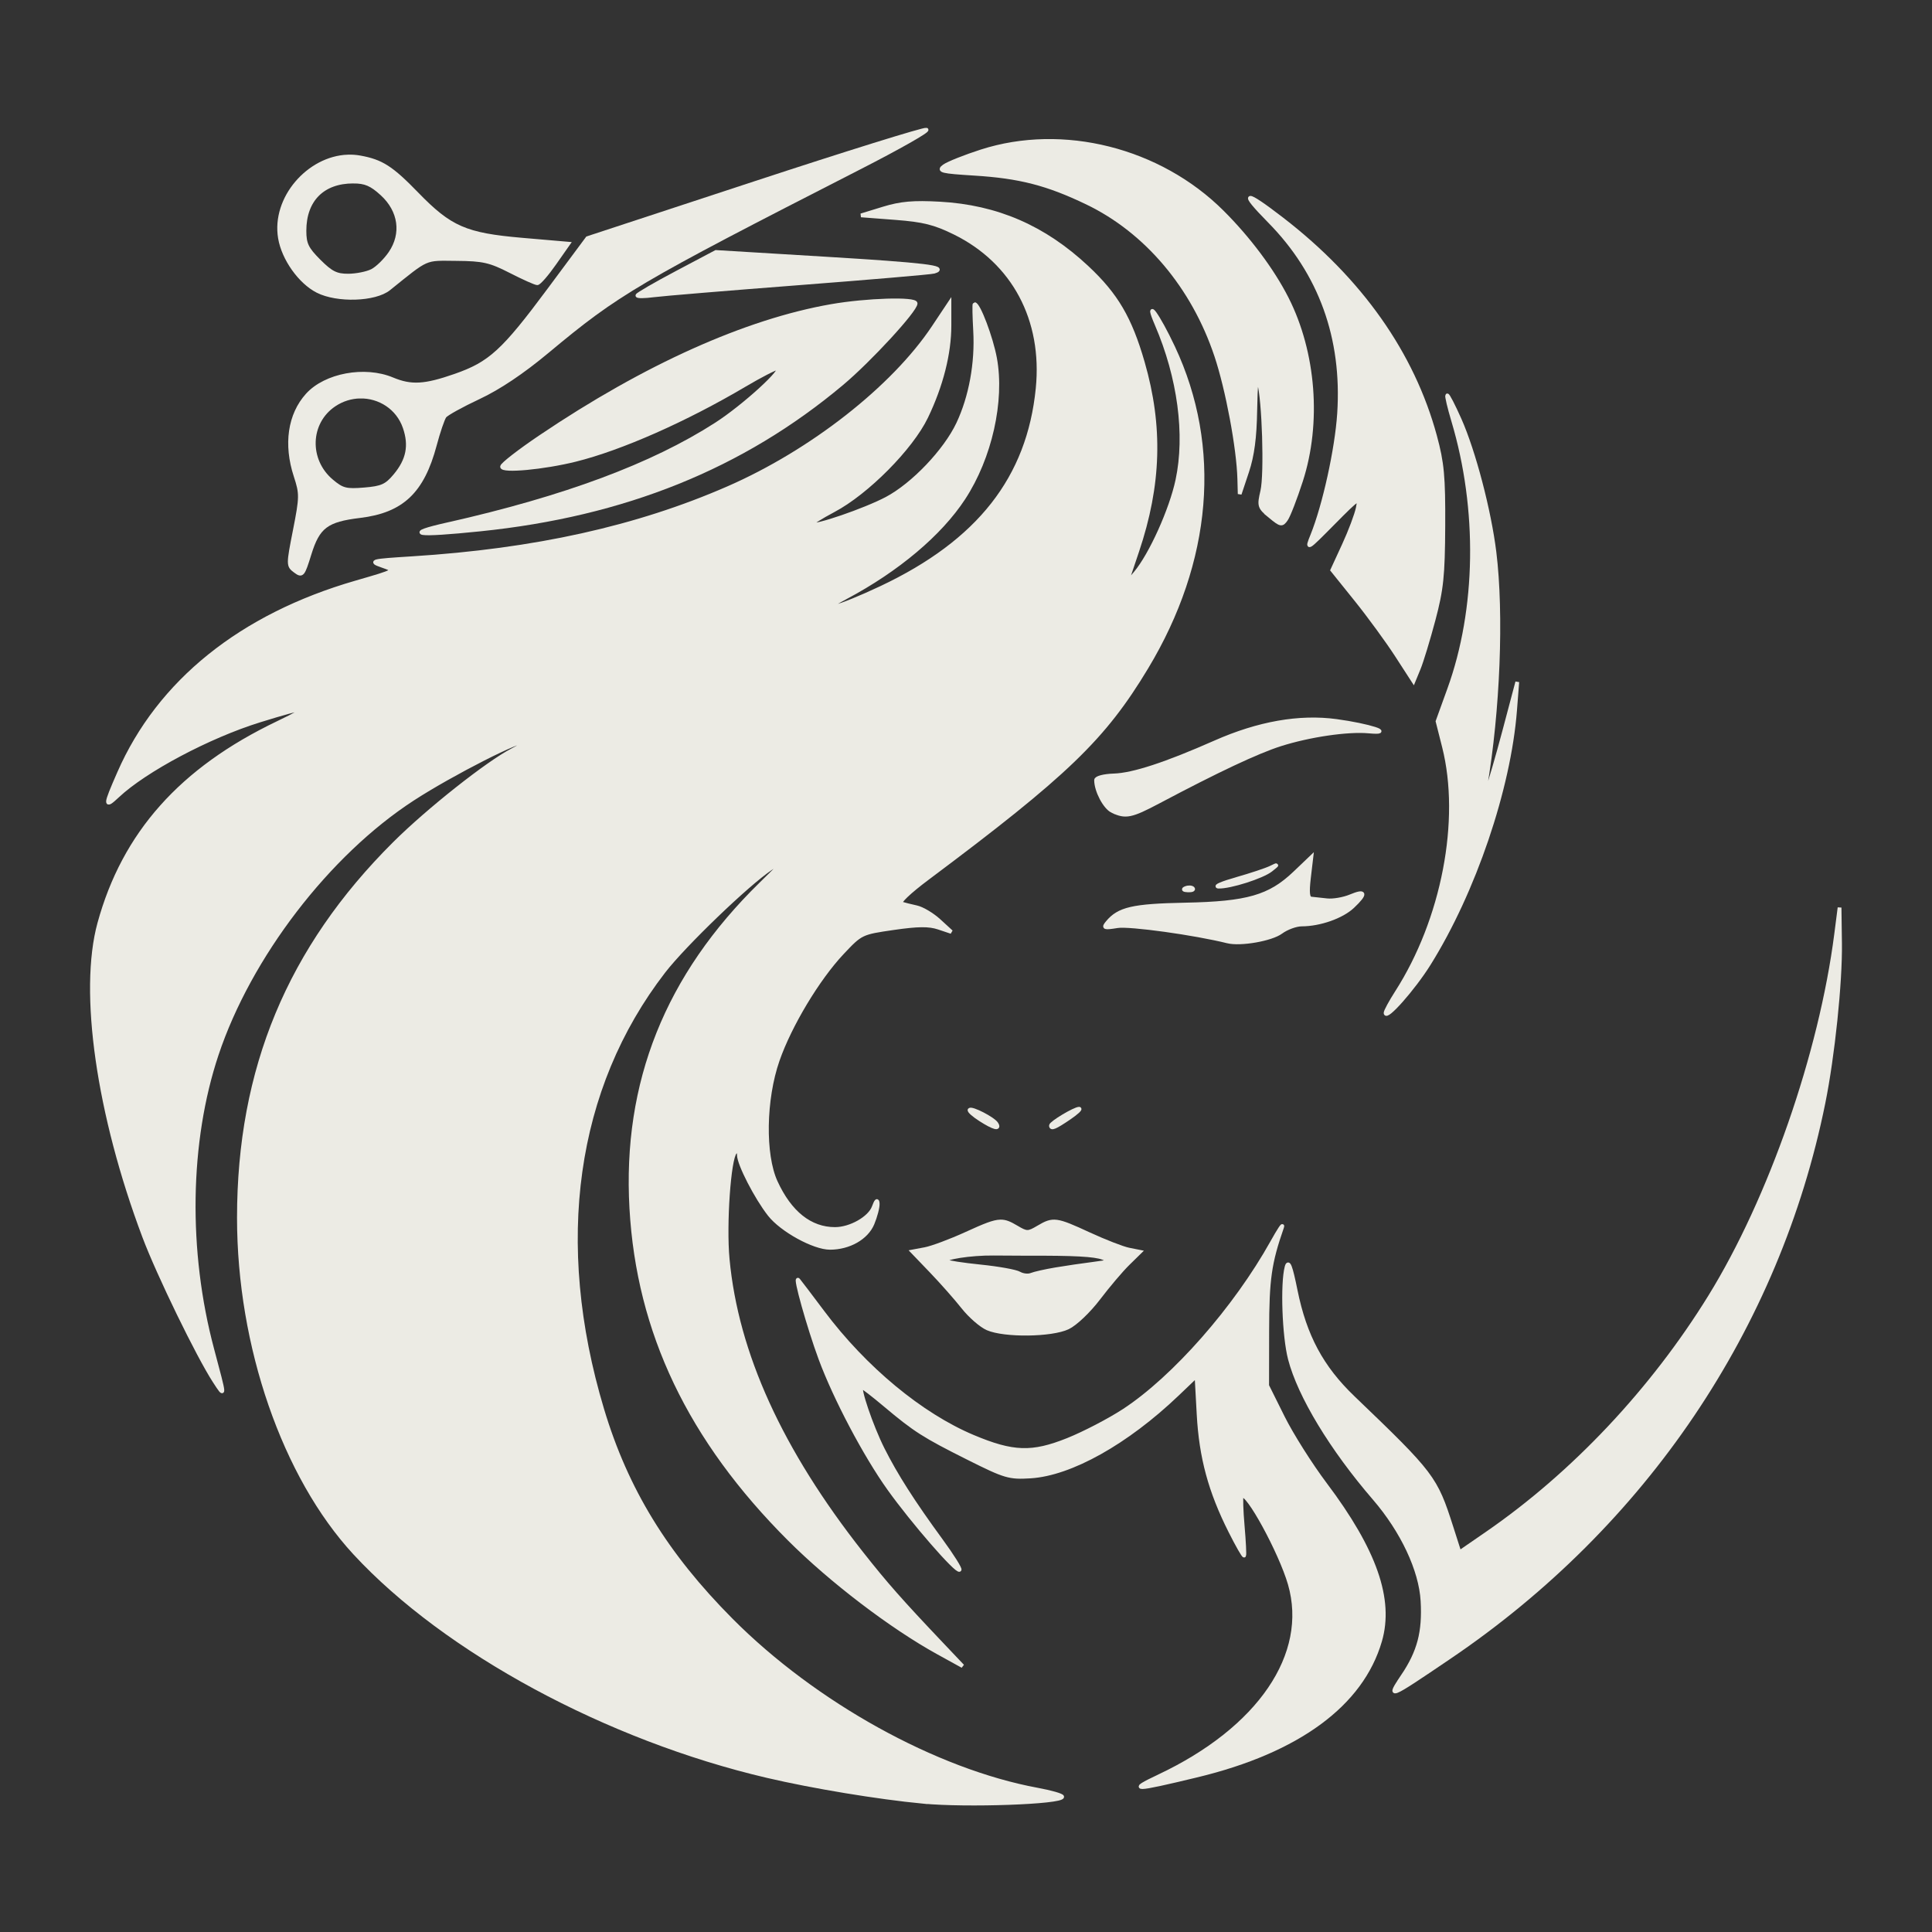 <?xml version="1.0" encoding="UTF-8" standalone="no"?>
<!-- Created with Inkscape (http://www.inkscape.org/) -->

<svg
   xmlns:dc="http://purl.org/dc/elements/1.1/"
   xmlns:cc="http://creativecommons.org/ns#"
   xmlns:rdf="http://www.w3.org/1999/02/22-rdf-syntax-ns#"
   xmlns:svg="http://www.w3.org/2000/svg"
   xmlns="http://www.w3.org/2000/svg"
   xmlns:sodipodi="http://sodipodi.sourceforge.net/DTD/sodipodi-0.dtd"
   xmlns:inkscape="http://www.inkscape.org/namespaces/inkscape"
   width="1000"
   height="1000"
   viewBox="0 0 264.583 264.583"
   version="1.1"
   id="svg8"
   inkscape:version="0.92.1 r15371"
   sodipodi:docname="Logo.svg">
  <rect x="0" y="0" width="264.583" height="264.583" fill="#333333" stroke="none"/>
  <defs
     id="defs2">
    <inkscape:path-effect
       effect="sketch"
       id="path-effect4701"
       is_visible="true"
       nbiter_approxstrokes="5"
       strokelength="100"
       strokelength_rdm="0.3;1"
       strokeoverlap="0.3"
       strokeoverlap_rdm="0.3;1"
       ends_tolerance="0.1;1"
       parallel_offset="5;1"
       tremble_size="5;1"
       tremble_frequency="1"
       nbtangents="5"
       tgt_places_rdmness="1;1"
       tgtscale="10"
       tgtlength="100"
       tgtlength_rdm="0.3;1" />
  </defs>
  <sodipodi:namedview
     id="base"
     pagecolor="#ffffff"
     bordercolor="#666666"
     borderopacity="1.0"
     inkscape:pageopacity="0.0"
     inkscape:pageshadow="2"
     inkscape:zoom="1.3703468"
     inkscape:cx="250.84964"
     inkscape:cy="525.76975"
     inkscape:document-units="mm"
     inkscape:current-layer="g4718"
     showgrid="false"
     units="px"
     inkscape:window-width="3840"
     inkscape:window-height="2071"
     inkscape:window-x="-10"
     inkscape:window-y="-10"
     inkscape:window-maximized="1"
     inkscape:measure-start="0,0"
     inkscape:measure-end="0,0" />
  <g
     inkscape:label="Layer 1"
     inkscape:groupmode="layer"
     id="layer1"
     transform="translate(0,-32.417)">
    <g
       id="g4718"
       transform="translate(7.267,-35.42)"
       style="fill:#ecebe4;fill-opacity:1;stroke:#ecebe4;stroke-opacity:1">
      <g
         id="g4935"
         transform="matrix(1.946,0,0,1.946,-96.734,-167.338)">
        <path
           inkscape:connector-curvature="0"
           id="path4912"
           d="m 110.939,247.65 c -3.196,-0.308 -7.749,-1.061 -10.962,-1.812 -11.262,-2.633 -22.639,-8.78 -29.027,-15.684 -4.981,-5.383 -8.163,-14.586 -8.162,-23.605 0.002,-10.467 3.532,-18.959 10.953,-26.346 2.349,-2.339 6.561,-5.672 8.293,-6.563 0.473,-0.243 0.86,-0.496 0.86,-0.561 0,-0.392 -5.112,2.203 -7.871,3.995 -5.967,3.875 -11.496,11.084 -13.799,17.991 -2.044,6.132 -2.16,13.829 -0.312,20.744 0.922,3.451 0.919,3.411 0.163,2.249 -1.159,-1.781 -3.956,-7.53 -4.955,-10.186 -3.238,-8.609 -4.473,-17.239 -3.155,-22.044 1.735,-6.325 5.764,-10.849 12.555,-14.099 2.545,-1.218 2.23,-1.26 -1.28,-0.172 -3.564,1.105 -8.063,3.493 -9.988,5.303 -0.924,0.868 -0.913,0.699 0.103,-1.62 2.81,-6.414 8.589,-11.062 16.658,-13.397 2.889,-0.836 2.867,-0.822 1.826,-1.189 -0.867,-0.306 -0.732,-0.339 2.117,-0.518 8.665,-0.544 15.858,-2.14 22.263,-4.937 5.866,-2.562 11.617,-7.067 14.45,-11.32 l 1.122,-1.684 v 1.562 c 0,1.976 -0.574,4.236 -1.634,6.436 -1.056,2.191 -4.168,5.328 -6.521,6.574 -0.92,0.487 -1.622,0.935 -1.562,0.996 0.211,0.211 3.77,-1.011 5.296,-1.818 1.855,-0.981 4.131,-3.368 5.032,-5.278 0.887,-1.879 1.325,-4.273 1.196,-6.542 -0.058,-1.029 -0.074,-1.87 -0.036,-1.87 0.279,0 1.17,2.36 1.436,3.805 0.553,2.999 -0.345,6.995 -2.213,9.849 -1.65,2.52 -4.64,5.038 -8.291,6.981 -2.325,1.237 -0.52,0.75 2.494,-0.673 6.868,-3.243 10.384,-7.723 11.01,-14.028 0.481,-4.847 -1.686,-8.91 -5.842,-10.957 -1.404,-0.691 -2.197,-0.889 -4.159,-1.039 l -2.425,-0.185 1.572,-0.482 c 1.22,-0.374 2.109,-0.452 3.969,-0.349 4.015,0.224 7.334,1.664 10.359,4.493 2.061,1.928 3.028,3.574 3.926,6.685 1.299,4.502 1.178,8.616 -0.393,13.283 l -0.783,2.327 0.665,-0.794 c 1.075,-1.283 2.504,-4.45 2.947,-6.533 0.68,-3.193 0.141,-7.233 -1.461,-10.955 -0.842,-1.958 0.104,-0.648 1.166,1.613 3.293,7.013 2.621,15.053 -1.882,22.53 -3.004,4.988 -5.628,7.513 -15.418,14.835 -1.282,0.959 -2.061,1.702 -1.852,1.768 0.198,0.062 0.689,0.185 1.09,0.273 0.401,0.088 1.116,0.513 1.587,0.946 l 0.858,0.786 -0.894,-0.3 c -0.675,-0.226 -1.451,-0.219 -3.175,0.031 -2.265,0.329 -2.291,0.341 -3.604,1.735 -1.718,1.823 -3.687,5.1 -4.545,7.563 -0.958,2.75 -1.019,6.642 -0.136,8.567 0.997,2.173 2.429,3.311 4.169,3.311 1.087,0 2.441,-0.767 2.725,-1.545 0.173,-0.473 0.265,-0.549 0.279,-0.233 0.011,0.259 -0.153,0.889 -0.366,1.399 -0.419,1.003 -1.647,1.702 -2.992,1.702 -1.132,0 -3.391,-1.241 -4.253,-2.336 -0.932,-1.183 -2.157,-3.564 -2.157,-4.191 0,-0.308 -0.088,-0.371 -0.267,-0.192 -0.429,0.429 -0.753,5.069 -0.524,7.512 0.621,6.64 3.732,13.476 9.414,20.688 1.705,2.165 2.764,3.365 5.643,6.4 l 1.476,1.556 -1.72,-0.948 c -3.289,-1.813 -7.531,-5.047 -10.464,-7.976 -7.022,-7.015 -10.632,-14.572 -11.126,-23.293 -0.501,-8.845 2.503,-16.362 9.124,-22.831 1.927,-1.883 1.957,-1.93 0.691,-1.089 -1.629,1.082 -6.093,5.375 -7.543,7.254 -6.32,8.192 -7.846,19.073 -4.322,30.821 1.696,5.652 4.484,10.203 9.086,14.829 5.866,5.896 14.377,10.609 21.547,11.93 0.955,0.176 1.737,0.401 1.737,0.5 0,0.4 -6.759,0.641 -9.79,0.348 z"
           style="fill:#ecebe4;fill-opacity:1;stroke:#ecebe4;stroke-width:0.265;stroke-opacity:1" />
        <path
           inkscape:connector-curvature="0"
           id="path4910"
           d="m 127.529,245.856 c 7.074,-3.332 10.646,-8.578 9.214,-13.533 -0.65,-2.251 -3.037,-6.618 -3.383,-6.191 -0.057,0.071 -0.027,1.021 0.068,2.113 0.095,1.091 0.141,2.026 0.103,2.078 -0.038,0.051 -0.48,-0.723 -0.981,-1.72 -1.415,-2.812 -2.059,-5.19 -2.224,-8.221 l -0.148,-2.703 -1.351,1.29 c -3.566,3.405 -7.502,5.609 -10.331,5.785 -1.499,0.093 -1.786,0.008 -4.382,-1.292 -3.128,-1.567 -3.742,-1.959 -5.866,-3.745 -0.825,-0.694 -1.563,-1.262 -1.639,-1.262 -0.259,0 0.682,2.771 1.484,4.366 0.93,1.85 2.129,3.729 4.112,6.44 0.781,1.068 1.365,1.998 1.298,2.065 -0.192,0.192 -3.298,-3.38 -4.961,-5.707 -1.686,-2.358 -3.794,-6.351 -4.831,-9.149 -0.81,-2.185 -1.851,-5.896 -1.554,-5.54 0.114,0.137 0.888,1.157 1.721,2.268 2.959,3.947 6.916,7.226 10.577,8.764 2.808,1.18 4.149,1.224 6.662,0.218 1.148,-0.46 2.929,-1.387 3.959,-2.06 3.52,-2.303 7.836,-7.211 10.423,-11.851 0.487,-0.873 0.802,-1.349 0.701,-1.058 -0.875,2.512 -1.038,3.65 -1.044,7.296 l -0.006,3.856 1.109,2.229 c 0.61,1.226 1.953,3.351 2.985,4.722 3.495,4.646 4.7,8.092 3.852,11.012 -1.3,4.473 -5.77,7.757 -12.894,9.475 -4.456,1.074 -4.853,1.083 -2.671,0.055 z"
           style="fill:#ecebe4;fill-opacity:1;stroke:#ecebe4;stroke-width:0.265;stroke-opacity:1" />
        <path
           inkscape:connector-curvature="0"
           id="path4842"
           d="m 144.687,238.809 c 1.154,-1.715 1.52,-3.102 1.396,-5.293 -0.123,-2.176 -1.418,-4.929 -3.397,-7.224 -3.005,-3.484 -5.261,-7.212 -5.936,-9.81 -0.414,-1.594 -0.547,-5.293 -0.232,-6.471 0.128,-0.478 0.288,-0.064 0.634,1.646 0.653,3.226 1.835,5.427 4.06,7.559 5.595,5.364 5.789,5.619 6.901,9.095 l 0.571,1.785 1.917,-1.321 c 6.083,-4.19 11.649,-10.098 15.707,-16.67 4.249,-6.881 7.807,-17.104 8.887,-25.534 l 0.237,-1.85 0.034,2.515 c 0.037,2.763 -0.502,7.942 -1.171,11.243 -3.198,15.801 -12.56,29.674 -26.313,38.992 -4.336,2.937 -4.383,2.957 -3.294,1.337 z"
           style="fill:#ecebe4;fill-opacity:1;stroke:#ecebe4;stroke-width:0.265;stroke-opacity:1" />
        <path
           id="path4780"
           transform="matrix(0.265,0,0,0.265,-7.267,67.836)"
           d="m 466.574,524.443 c -1.852,0.039 -4.234,1.043 -9.111,3.266 -4.152,1.892 -9.058,3.724 -10.902,4.07 l -3.354,0.629 5.027,5.238 c 2.765,2.881 6.558,7.174 8.428,9.541 1.87,2.367 4.795,4.91 6.5,5.652 4.497,1.958 16.995,1.811 21.342,-0.252 1.993,-0.946 5.558,-4.336 8.15,-7.75 2.535,-3.338 6.049,-7.481 7.809,-9.205 l 3.199,-3.135 -2.971,-0.594 c -1.633,-0.327 -6.398,-2.179 -10.59,-4.115 -8.736,-4.037 -9.486,-4.137 -13.434,-1.805 -2.744,1.621 -3.065,1.621 -5.809,0 -1.724,-1.018 -2.845,-1.571 -4.285,-1.541 z m -1.811,8.531 c 3.025,0.033 7.075,0.056 9,0.049 12.337,-0.05 17.815,0.243 20.006,1.07 2.246,0.848 1.997,1.006 -2.506,1.574 -2.75,0.347 -7.25,1.008 -10,1.471 -2.75,0.462 -5.675,1.12 -6.5,1.459 -0.825,0.34 -2.254,0.175 -3.174,-0.363 -0.92,-0.539 -5.553,-1.373 -10.297,-1.854 -4.744,-0.481 -8.874,-1.124 -9.18,-1.43 -0.876,-0.876 6.609,-2.045 12.65,-1.977 z"
           style="fill:#ecebe4;fill-opacity:1;stroke:#ecebe4;stroke-width:1;stroke-opacity:1"
           inkscape:connector-curvature="0" />
        <path
           inkscape:connector-curvature="0"
           id="path4732"
           d="m 114.963,199.632 c -0.479,-0.307 -0.818,-0.611 -0.752,-0.677 0.155,-0.155 1.673,0.631 1.887,0.977 0.262,0.423 -0.192,0.304 -1.134,-0.3 z"
           style="fill:#ecebe4;fill-opacity:1;stroke:#ecebe4;stroke-width:0.265;stroke-opacity:1" />
        <path
           inkscape:connector-curvature="0"
           id="path4730"
           d="m 119.935,200.063 c 0,-0.189 1.662,-1.185 1.98,-1.186 0.143,-5.3e-4 -0.178,0.297 -0.714,0.66 -0.972,0.66 -1.266,0.782 -1.266,0.525 z"
           style="fill:#ecebe4;fill-opacity:1;stroke:#ecebe4;stroke-width:0.265;stroke-opacity:1" />
        <path
           inkscape:connector-curvature="0"
           id="path4668"
           d="m 143.483,192.138 c 0,-0.125 0.353,-0.777 0.784,-1.449 3.279,-5.11 4.631,-12.133 3.327,-17.284 l -0.453,-1.791 0.819,-2.264 c 2.036,-5.628 2.142,-12.656 0.285,-18.881 -0.28,-0.939 -0.471,-1.745 -0.425,-1.792 0.046,-0.046 0.442,0.722 0.88,1.707 0.996,2.245 2.084,6.395 2.445,9.326 0.537,4.366 0.27,11.162 -0.649,16.543 -0.131,0.769 -0.127,0.773 0.148,0.132 0.156,-0.364 0.694,-2.209 1.196,-4.101 l 0.912,-3.44 -0.154,1.984 c -0.427,5.524 -2.892,12.78 -6.066,17.859 -1.083,1.732 -3.048,3.956 -3.048,3.449 z"
           style="fill:#ecebe4;fill-opacity:1;stroke:#ecebe4;stroke-width:0.265;stroke-opacity:1" />
        <path
           inkscape:connector-curvature="0"
           id="path4662"
           d="m 132.371,187.103 c -2.328,-0.58 -6.901,-1.214 -7.76,-1.076 -0.944,0.151 -1.016,0.125 -0.7,-0.256 0.8,-0.964 1.778,-1.19 5.478,-1.263 4.375,-0.086 5.94,-0.538 7.706,-2.223 l 1.166,-1.113 -0.17,1.443 c -0.125,1.067 -0.083,1.451 0.163,1.474 0.183,0.017 0.678,0.07 1.1,0.119 0.422,0.049 1.166,-0.077 1.654,-0.281 1.077,-0.45 1.132,-0.199 0.159,0.719 -0.756,0.713 -2.309,1.261 -3.583,1.263 -0.406,7.9e-4 -1.064,0.242 -1.461,0.536 -0.681,0.504 -2.847,0.883 -3.754,0.657 z"
           style="fill:#ecebe4;fill-opacity:1;stroke:#ecebe4;stroke-width:0.265;stroke-opacity:1" />
        <path
           inkscape:connector-curvature="0"
           id="path4660"
           d="m 129.411,183.35 c 0.191,-0.076 0.419,-0.067 0.507,0.021 0.088,0.088 -0.068,0.15 -0.347,0.139 -0.308,-0.013 -0.371,-0.075 -0.16,-0.16 z"
           style="fill:#ecebe4;fill-opacity:1;stroke:#ecebe4;stroke-width:0.265;stroke-opacity:1" />
        <path
           inkscape:connector-curvature="0"
           id="path4658"
           d="m 132.998,182.71 c 1,-0.285 2.071,-0.64 2.381,-0.79 0.553,-0.267 0.554,-0.264 0.039,0.148 -0.6,0.48 -2.876,1.206 -3.691,1.178 -0.301,-0.01 0.271,-0.252 1.271,-0.537 z"
           style="fill:#ecebe4;fill-opacity:1;stroke:#ecebe4;stroke-width:0.265;stroke-opacity:1" />
        <path
           inkscape:connector-curvature="0"
           id="path4656"
           d="m 124.249,177.922 c -0.525,-0.254 -1.139,-1.424 -1.138,-2.17 1.6e-4,-0.165 0.543,-0.308 1.257,-0.331 1.346,-0.042 3.645,-0.795 7.128,-2.334 3.043,-1.344 5.913,-1.85 8.516,-1.499 2.298,0.309 4.157,0.91 2.281,0.737 -1.47,-0.135 -4.175,0.261 -6.218,0.912 -1.623,0.517 -4.425,1.836 -8.57,4.034 -1.927,1.022 -2.323,1.101 -3.256,0.65 z"
           style="fill:#ecebe4;fill-opacity:1;stroke:#ecebe4;stroke-width:0.265;stroke-opacity:1" />
        <path
           inkscape:connector-curvature="0"
           id="path4654"
           d="m 144.268,166.968 c -0.65,-1.004 -1.936,-2.765 -2.858,-3.912 l -1.677,-2.086 0.812,-1.763 c 0.447,-0.969 0.889,-2.146 0.983,-2.614 0.162,-0.809 0.076,-0.756 -1.73,1.07 -1.876,1.896 -1.895,1.908 -1.473,0.863 0.85,-2.104 1.723,-6.07 1.887,-8.572 0.348,-5.318 -1.307,-9.891 -4.9,-13.537 -2.116,-2.147 -1.778,-2.198 0.894,-0.136 5.522,4.263 9.183,9.455 10.758,15.257 0.513,1.891 0.601,2.84 0.584,6.326 -0.017,3.508 -0.117,4.464 -0.69,6.615 -0.368,1.382 -0.836,2.919 -1.039,3.414 l -0.37,0.9 z"
           style="fill:#ecebe4;fill-opacity:1;stroke:#ecebe4;stroke-width:0.265;stroke-opacity:1" />
        <path
           id="path4598"
           transform="matrix(0.265,0,0,0.265,-7.267,67.836)"
           d="m 446.939,234.494 c -0.654,-0.218 -21.174,6.171 -45.6,14.199 l -44.412,14.596 -10.205,13.74 c -12.146,16.352 -15.644,19.551 -24.906,22.787 -8.113,2.834 -11.709,3.039 -16.707,0.951 -7.34,-3.067 -17.749,-1.136 -22.559,4.182 -4.731,5.232 -5.879,13.104 -3.137,21.488 1.551,4.743 1.538,5.606 -0.197,14.434 -1.819,9.251 -1.818,9.41 0.1,10.838 1.841,1.37 2.048,1.125 3.797,-4.537 2.251,-7.288 4.529,-9.006 13.355,-10.068 11.193,-1.348 16.623,-6.484 19.914,-18.836 0.952,-3.575 2.133,-7.033 2.625,-7.686 0.492,-0.652 4.561,-2.902 9.043,-5 5.344,-2.501 11.601,-6.691 18.18,-12.174 18.81,-15.676 23.669,-18.536 82.965,-48.842 10.413,-5.322 18.398,-9.854 17.744,-10.072 z m -150.43,70.873 c 5.135,-0.106 10.073,2.941 11.879,8.201 1.652,4.811 0.884,8.664 -2.543,12.77 -2.306,2.762 -3.501,3.301 -8.188,3.689 -4.85,0.402 -5.859,0.142 -8.674,-2.227 -6.591,-5.546 -6.257,-15.581 0.676,-20.246 2.14,-1.44 4.516,-2.139 6.85,-2.188 z"
           style="fill:#ecebe4;fill-opacity:1;stroke:#ecebe4;stroke-width:1;stroke-opacity:1"
           inkscape:connector-curvature="0" />
        <path
           inkscape:connector-curvature="0"
           id="path4594"
           d="m 89.42,139.457 c 0.212,-0.553 -0.494,-1.235 -1.056,-1.019 -0.442,0.17 -0.603,0.925 -0.267,1.26 0.33,0.33 1.162,0.178 1.323,-0.241 z"
           style="fill:#ecebe4;fill-opacity:1;stroke:#ecebe4;stroke-width:0.265;stroke-opacity:1" />
        <path
           inkscape:connector-curvature="0"
           id="path4592"
           d="m 77.47,157.752 c 8.272,-1.867 14.415,-4.155 18.901,-7.039 1.968,-1.265 4.913,-3.961 4.328,-3.961 -0.164,0 -1.21,0.538 -2.323,1.196 -4.159,2.459 -8.708,4.469 -11.911,5.264 -2.227,0.553 -5.159,0.826 -5.159,0.48 0,-0.151 1.22,-1.099 2.712,-2.105 7.355,-4.961 14.453,-8.151 20.471,-9.201 2.457,-0.428 5.921,-0.536 5.921,-0.183 0,0.483 -3.237,4 -5.188,5.637 -7.01,5.882 -15.316,9.232 -25.465,10.271 -4.554,0.466 -5.378,0.336 -2.287,-0.362 z"
           style="fill:#ecebe4;fill-opacity:1;stroke:#ecebe4;stroke-width:0.265;stroke-opacity:1" />
        <path
           inkscape:connector-curvature="0"
           id="path4590"
           d="m 135.357,157.186 c -0.767,-0.635 -0.795,-0.725 -0.549,-1.781 0.279,-1.198 0.115,-6.474 -0.238,-7.651 -0.148,-0.494 -0.228,0.126 -0.257,1.984 -0.029,1.901 -0.198,3.174 -0.569,4.29 l -0.528,1.587 -0.028,-1.058 c -0.057,-2.163 -0.835,-6.321 -1.624,-8.679 -1.624,-4.857 -4.925,-8.762 -9.101,-10.766 -2.794,-1.341 -4.735,-1.84 -7.927,-2.037 -2.31,-0.143 -2.561,-0.205 -2.121,-0.526 0.274,-0.2 1.453,-0.671 2.619,-1.046 5.738,-1.844 12.534,-0.134 16.95,4.265 1.866,1.859 3.545,4.104 4.551,6.09 1.929,3.804 2.313,8.761 0.996,12.832 -0.4,1.237 -0.872,2.455 -1.048,2.707 -0.297,0.425 -0.378,0.41 -1.128,-0.211 z"
           style="fill:#ecebe4;fill-opacity:1;stroke:#ecebe4;stroke-width:0.265;stroke-opacity:1" />
        <path
           id="path4568"
           transform="matrix(0.265,0,0,0.265,-7.267,67.836)"
           d="m 293.287,241.627 c -10.368,0.357 -19.815,11.042 -18.021,21.656 0.929,5.5 5.316,11.677 9.977,14.049 5.224,2.658 15.265,2.334 18.93,-0.611 10.602,-8.52 9.317,-7.957 18.02,-7.887 7.029,0.057 8.874,0.477 14.293,3.25 3.422,1.751 6.622,3.184 7.109,3.184 0.488,0 2.542,-2.362 4.566,-5.25 l 3.682,-5.25 -12.299,-1.059 c -15.002,-1.293 -19.1,-3.079 -27.924,-12.168 -6.769,-6.972 -9.383,-8.647 -15.096,-9.682 -1.081,-0.196 -2.164,-0.269 -3.236,-0.232 z m 1.441,6.641 c 3.2,0 4.827,0.699 7.648,3.285 4.833,4.429 5.69,10.558 2.195,15.701 -1.303,1.917 -3.481,4.047 -4.84,4.734 -1.358,0.687 -4.211,1.258 -6.338,1.266 -3.169,0.012 -4.568,-0.686 -7.75,-3.867 -3.268,-3.268 -3.881,-4.543 -3.881,-8.051 0,-8.178 4.851,-13.068 12.965,-13.068 z"
           style="fill:#ecebe4;fill-opacity:1;stroke:#ecebe4;stroke-width:1;stroke-opacity:1"
           inkscape:connector-curvature="0" />
        <path
           inkscape:connector-curvature="0"
           id="path4564"
           d="m 90.831,141.647 c 0,-0.077 1.243,-0.797 2.763,-1.602 l 2.763,-1.462 7.684,0.465 c 7.051,0.427 8.669,0.622 7.664,0.924 -0.203,0.061 -4.476,0.427 -9.497,0.813 -5.02,0.386 -9.634,0.769 -10.253,0.851 -0.618,0.082 -1.124,0.087 -1.124,0.01 z"
           style="fill:#ecebe4;fill-opacity:1;stroke:#ecebe4;stroke-width:0.265;stroke-opacity:1" />
      </g>
    </g>
  </g>
</svg>
